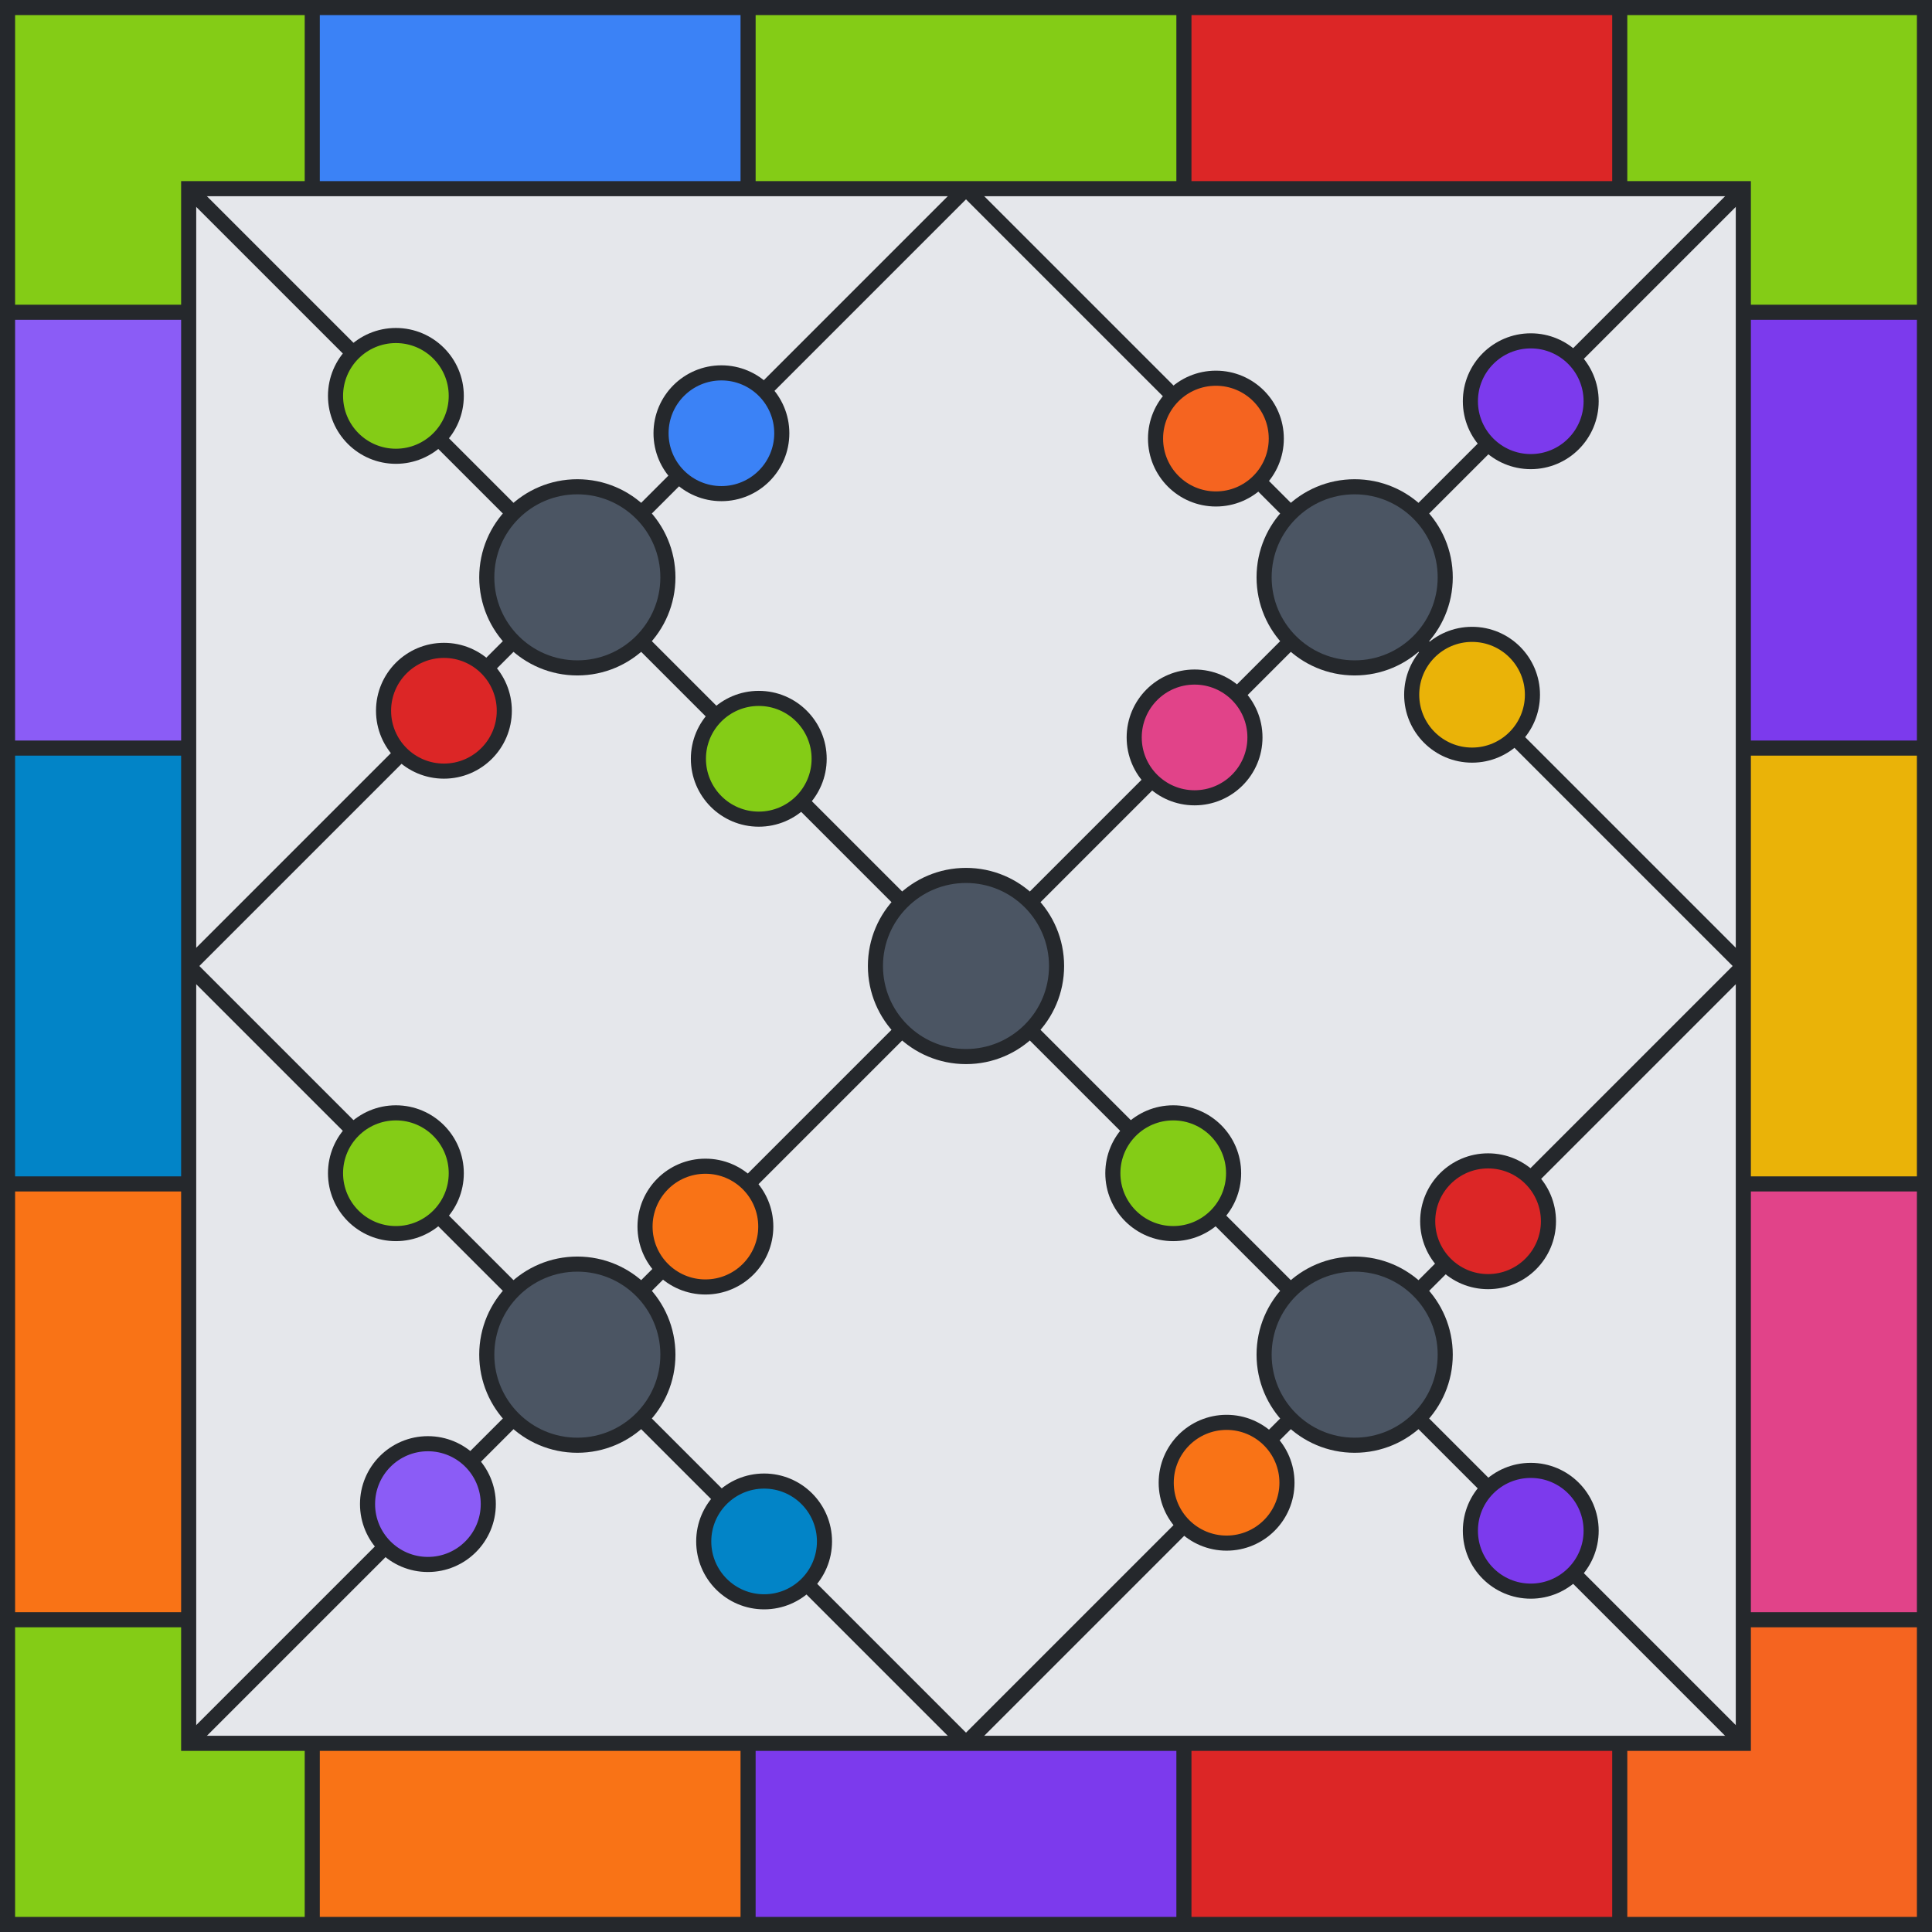 <svg viewBox="0 0 512 512" height="512" width="512" xmlns="http://www.w3.org/2000/svg" xmlns:xlink="http://www.w3.org/1999/xlink"><rect x="0" y="0" width="512" height="512" fill="#e5e7eb"></rect><path d="M 82.75 25 L 198.25 25" stroke-width="50" stroke="#3B82F6" fill="none"></path><path d="M 198.25 25 L 313.75 25" stroke-width="50" stroke="#84CC16" fill="none"></path><path d="M 313.75 25 L 429.25 25" stroke-width="50" stroke="#DC2626" fill="none"></path><path d="M 429.25 25 L 487 25 L 487 82.75" stroke-width="50" stroke="#84CC16" fill="none"></path><path d="M 487 82.75 L 487 198.25" stroke-width="50" stroke="#7C3AED" fill="none"></path><path d="M 487 198.25 L 487 313.75" stroke-width="50" stroke="#EAB308" fill="none"></path><path d="M 487 313.75 L 487 429.25" stroke-width="50" stroke="#E14389" fill="none"></path><path d="M 487 429.25 L 487 487 L 429.25 487" stroke-width="50" stroke="#F56420" fill="none"></path><path d="M 429.25 487 L 313.75 487" stroke-width="50" stroke="#DC2626" fill="none"></path><path d="M 313.75 487 L 198.25 487" stroke-width="50" stroke="#7C3AED" fill="none"></path><path d="M 198.25 487 L 82.75 487" stroke-width="50" stroke="#F97316" fill="none"></path><path d="M 82.75 487 L 25 487 L 25 429.25" stroke-width="50" stroke="#84CC16" fill="none"></path><path d="M 25 429.25 L 25 313.75" stroke-width="50" stroke="#F97316" fill="none"></path><path d="M 25 313.75 L 25 198.25" stroke-width="50" stroke="#0284C7" fill="none"></path><path d="M 25 198.25 L 25 82.75" stroke-width="50" stroke="#8B5CF6" fill="none"></path><path d="M 25 82.75 L 25 25 L 82.75 25" stroke-width="50" stroke="#84CC16" fill="none"></path><line x1="82.75" y1="0" x2="82.75" y2="50" stroke-width="4" stroke="#25282c"></line><line x1="198.25" y1="0" x2="198.25" y2="50" stroke-width="4" stroke="#25282c"></line><line x1="313.75" y1="0" x2="313.75" y2="50" stroke-width="4" stroke="#25282c"></line><line x1="429.25" y1="0" x2="429.25" y2="50" stroke-width="4" stroke="#25282c"></line><line x1="82.75" y1="462" x2="82.75" y2="512" stroke-width="4" stroke="#25282c"></line><line x1="198.25" y1="462" x2="198.25" y2="512" stroke-width="4" stroke="#25282c"></line><line x1="313.75" y1="462" x2="313.75" y2="512" stroke-width="4" stroke="#25282c"></line><line x1="429.25" y1="462" x2="429.25" y2="512" stroke-width="4" stroke="#25282c"></line><line x1="0" y1="82.75" x2="50" y2="82.75" stroke-width="4" stroke="#25282c"></line><line x1="0" y1="198.25" x2="50" y2="198.25" stroke-width="4" stroke="#25282c"></line><line x1="0" y1="313.75" x2="50" y2="313.75" stroke-width="4" stroke="#25282c"></line><line x1="0" y1="429.25" x2="50" y2="429.25" stroke-width="4" stroke="#25282c"></line><line x1="462" y1="82.75" x2="512" y2="82.75" stroke-width="4" stroke="#25282c"></line><line x1="462" y1="198.25" x2="512" y2="198.25" stroke-width="4" stroke="#25282c"></line><line x1="462" y1="313.75" x2="512" y2="313.75" stroke-width="4" stroke="#25282c"></line><line x1="462" y1="429.25" x2="512" y2="429.25" stroke-width="4" stroke="#25282c"></line><rect x="2" y="2" width="508" height="508" stroke-width="4" stroke="#25282c" fill="none"></rect><rect x="50" y="50" width="412" height="412" stroke-width="4" stroke="#25282c" fill="none"></rect><line x1="50" y1="50" x2="462" y2="462" stroke-width="4" stroke="#25282c"></line><line x1="50" y1="462" x2="462" y2="50" stroke-width="4" stroke="#25282c"></line><line x1="50" y1="256" x2="256" y2="50" stroke-width="4" stroke="#25282c"></line><line x1="256" y1="462" x2="462" y2="256" stroke-width="4" stroke="#25282c"></line><line x1="50" y1="256" x2="256" y2="462" stroke-width="4" stroke="#25282c"></line><line x1="256" y1="50" x2="462" y2="256" stroke-width="4" stroke="#25282c"></line><circle cx="191.184" cy="114.816" r="16" fill="#3B82F6" stroke-width="4" stroke="#25282c"></circle><circle cx="201.083" cy="201.083" r="16" fill="#84CC16" stroke-width="4" stroke="#25282c"></circle><circle cx="117.645" cy="188.355" r="16" fill="#DC2626" stroke-width="4" stroke="#25282c"></circle><circle cx="104.917" cy="104.917" r="16" fill="#84CC16" stroke-width="4" stroke="#25282c"></circle><circle cx="405.669" cy="106.331" r="16" fill="#7C3AED" stroke-width="4" stroke="#25282c"></circle><circle cx="390.113" cy="184.113" r="16" fill="#EAB308" stroke-width="4" stroke="#25282c"></circle><circle cx="316.574" cy="195.426" r="16" fill="#E14389" stroke-width="4" stroke="#25282c"></circle><circle cx="322.23" cy="116.23" r="16" fill="#F56420" stroke-width="4" stroke="#25282c"></circle><circle cx="394.355" cy="323.645" r="16" fill="#DC2626" stroke-width="4" stroke="#25282c"></circle><circle cx="405.669" cy="405.669" r="16" fill="#7C3AED" stroke-width="4" stroke="#25282c"></circle><circle cx="325.059" cy="392.941" r="16" fill="#F97316" stroke-width="4" stroke="#25282c"></circle><circle cx="310.917" cy="310.917" r="16" fill="#84CC16" stroke-width="4" stroke="#25282c"></circle><circle cx="186.941" cy="325.059" r="16" fill="#F97316" stroke-width="4" stroke="#25282c"></circle><circle cx="202.497" cy="408.497" r="16" fill="#0284C7" stroke-width="4" stroke="#25282c"></circle><circle cx="113.402" cy="398.598" r="16" fill="#8B5CF6" stroke-width="4" stroke="#25282c"></circle><circle cx="104.917" cy="310.917" r="16" fill="#84CC16" stroke-width="4" stroke="#25282c"></circle><circle r="24" cx="153" cy="153" stroke-width="4" stroke="#25282c" fill="#4b5563"></circle><circle r="24" cx="359" cy="153" stroke-width="4" stroke="#25282c" fill="#4b5563"></circle><circle r="24" cx="359" cy="359" stroke-width="4" stroke="#25282c" fill="#4b5563"></circle><circle r="24" cx="153" cy="359" stroke-width="4" stroke="#25282c" fill="#4b5563"></circle><circle r="24" cx="256" cy="256" stroke-width="4" stroke="#25282c" fill="#4b5563"></circle></svg>